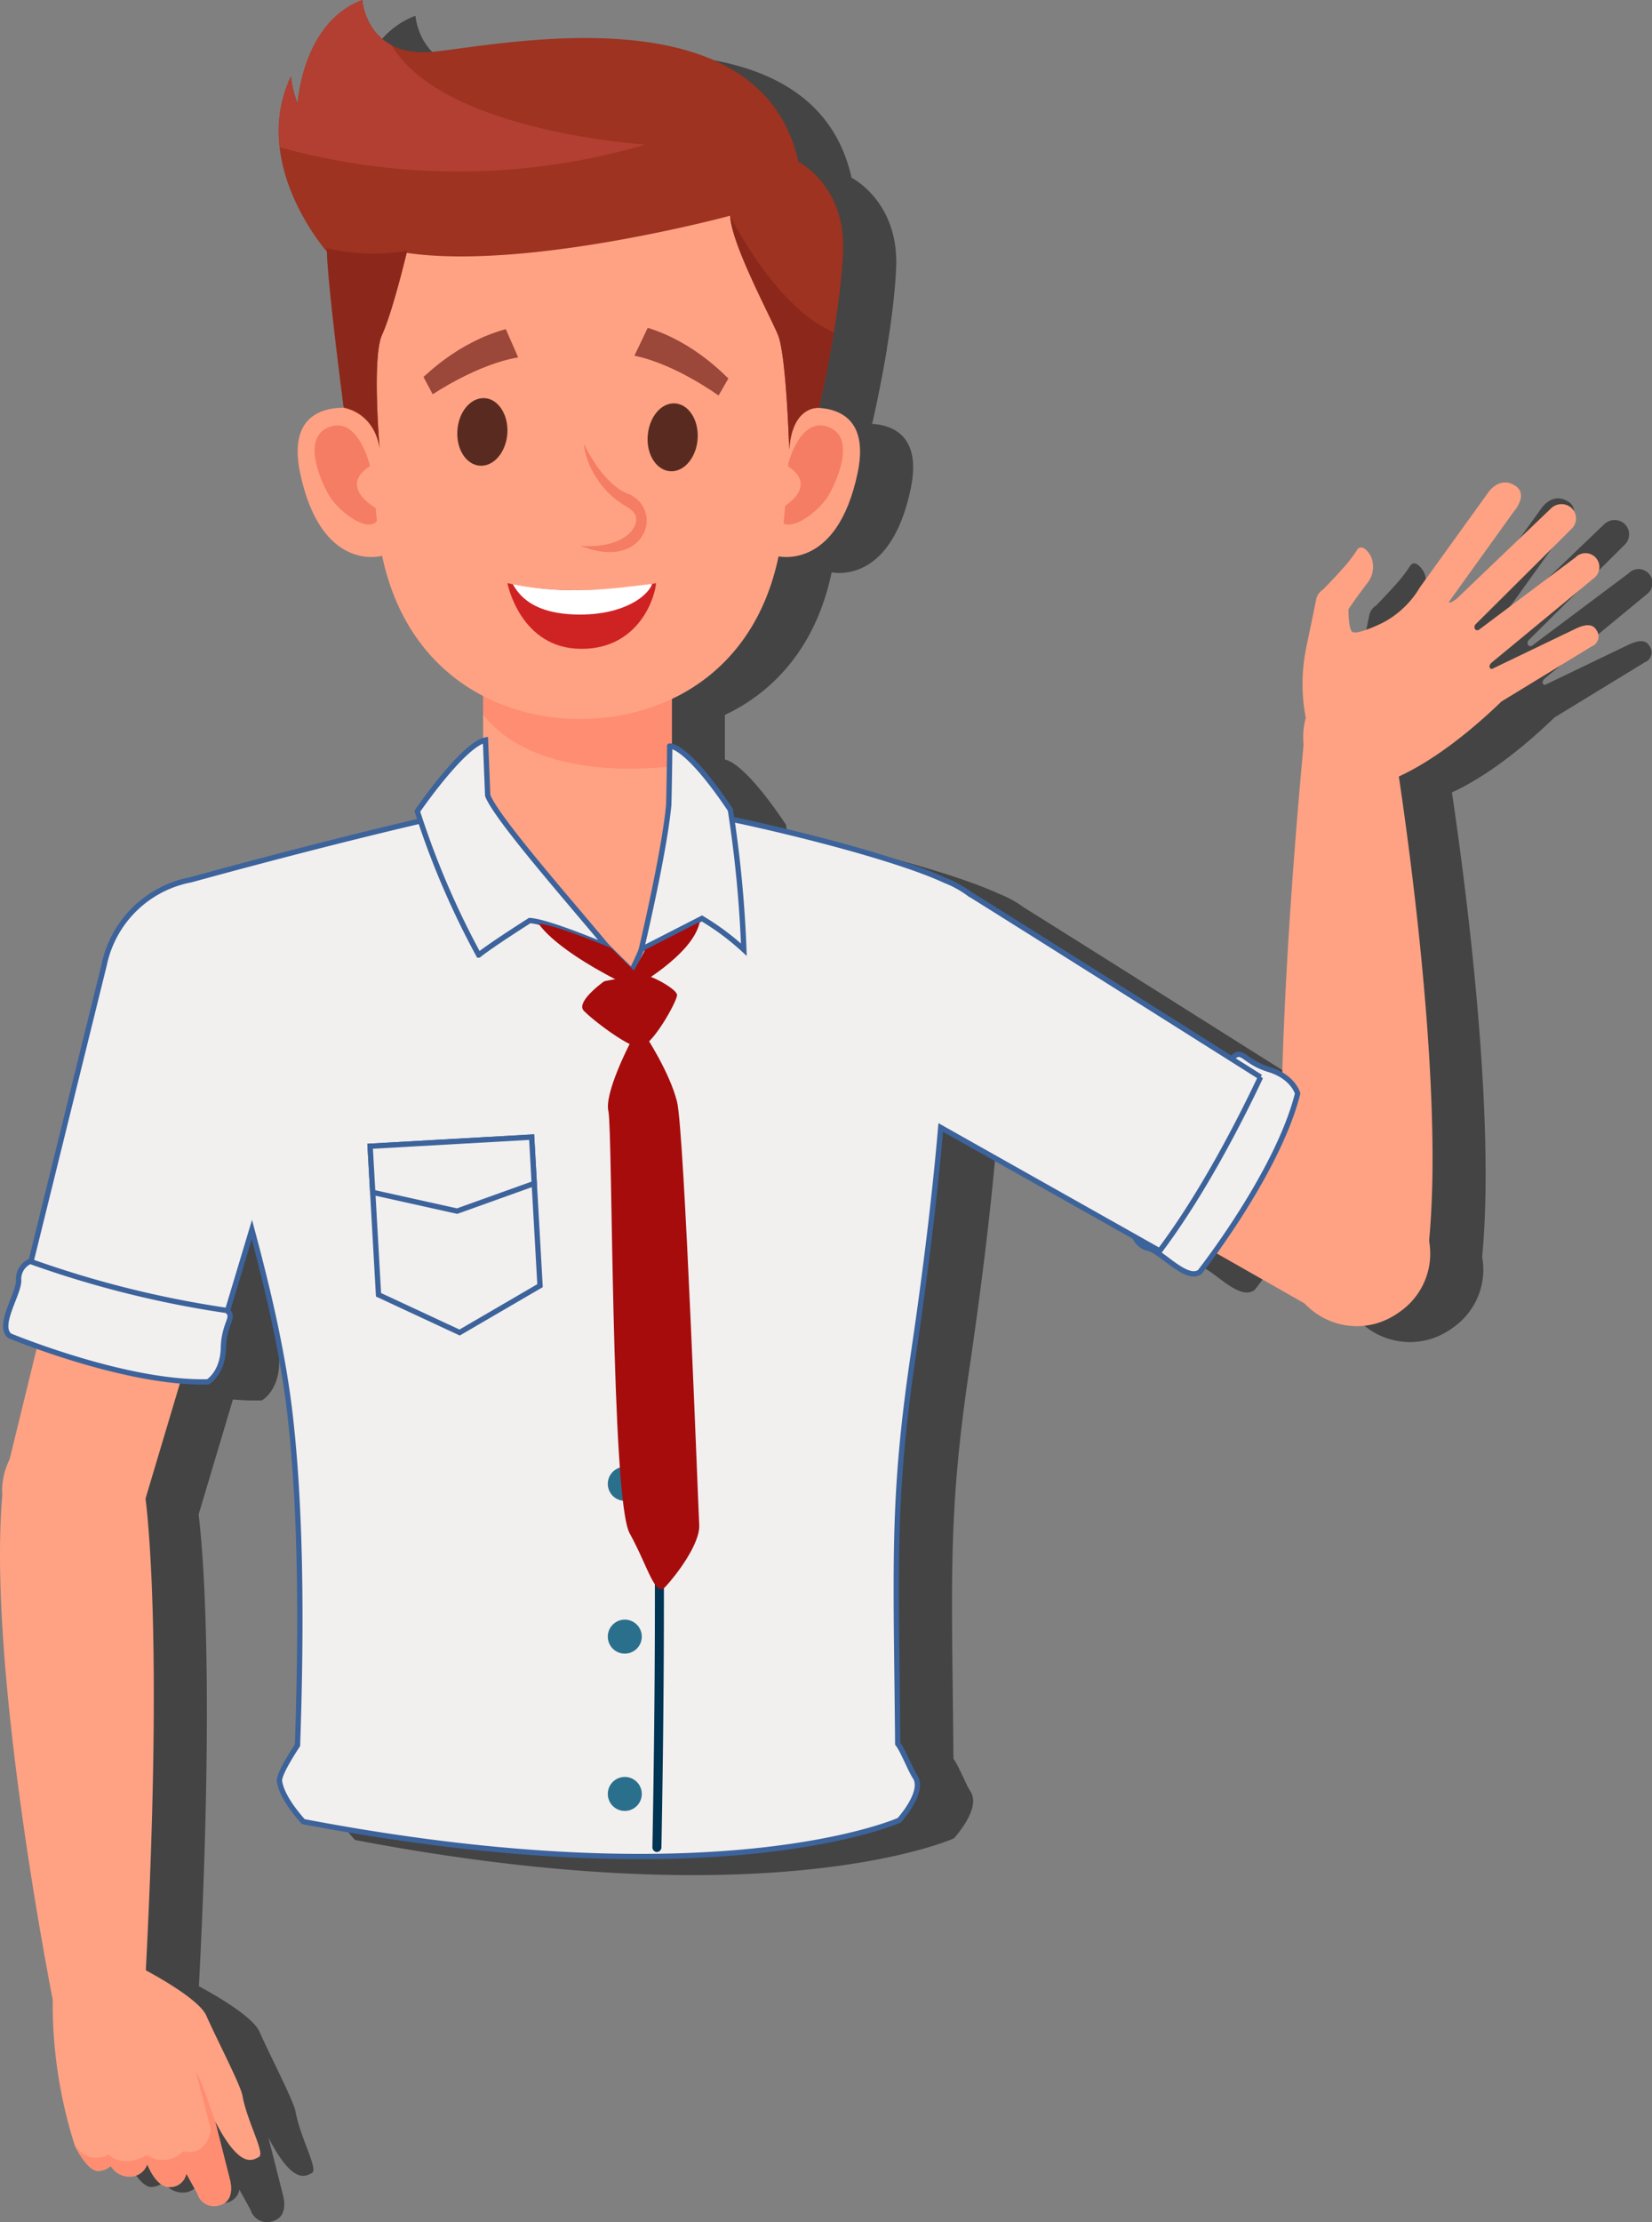 <svg xmlns="http://www.w3.org/2000/svg" viewBox="0 0 311.23 418.55"><rect x="0" y="0" width="311.23" height="418.55" fill="#808080" stroke="none"/><defs><style>.cls-3{stroke:#000}.cls-4{fill:#ffa283}.cls-5{fill:#f2efef;stroke:#3c639b}.cls-6{fill:#ff8d71}.cls-7{fill:#f57d64}.cls-16{fill:#a60c0c}</style></defs><g style="isolation:isolate"><g id="Capa_2" data-name="Capa 2"><g id="Peronsaje"><g style="mix-blend-mode:multiply" opacity=".47"><path d="M140.93 157.18a118.21 118.21 0 00-44.76 0s13.9 47.82 32.1 47.82 12.66-47.82 12.66-47.82zm142.01-40.76c.25.28 1-.27 1.51-.65l17.75-17a2.81 2.81 0 013.95 0 2.7 2.7 0 01-.09 3.86l-18 17.9c-.57.48-.21 1.49.56 1.1L306.81 108a2.62 2.62 0 113.6 3.8l-19.38 16c-.82.72-.26 1.49.33 1.07l15.73-7.56c1.56-.67 2.93-.89 3.67.38a2 2 0 01-.88 3.06l-17 10.38c-14.71 14.16-23.63 15.66-23.63 15.66-17.61 1.8-13.25-12.58-13.25-12.58a33.71 33.71 0 010-12.75c.34-1.8 1.22-5.78 2-9.75a3 3 0 011.27-1.67c1.61-1.66 3.19-3.33 4.4-4.75a27.76 27.76 0 002.08-2.83c.62-.74 1.6-.24 2.47 1.23a4.92 4.92 0 01-.63 5.16s-1.86 2.4-3.54 4.9c0 2.24.25 4.16.83 4.33 1.33.41 5.81-1.87 5.81-1.87a17.71 17.71 0 006.81-6.57L290.21 96s2-3.31 5-1.66 0 5 0 5zM174.58 202.3a15.73 15.73 0 1114.35-28c1.21.62 83.46 53.1 83.46 53.1a13.3 13.3 0 01-12.13 23.67z"/><path d="M278.93 240.18a13.32 13.32 0 01-13.76 12.61 13.56 13.56 0 01-13.07-13.59s-3.17-23.79 3.53-96.4l17 .6s10.34 62.66 6.33 95.86c-.05.22-.03.92-.03.92z"/><path class="cls-3" d="M242.47 202a193.28 193.28 0 01-18.9 33.14 3.62 3.62 0 002.75 3c2.46.51 7.17 6.27 9.72 4.46 0 0 14.65-18.6 18.43-33.62 0 0-.81-3.13-5.39-4.53s-4.96-3.82-6.61-2.45z"/><path d="M34.54 372.6s12.65 6.2 14.35 10.11 6.43 13 6.78 15c.87 4.91 4.34 10.91 3.11 11.58s-3.6 2.29-8.26-6.74l2.78 11s1.24 3.92-1.87 4.82a3.25 3.25 0 01-4.23-2.14l-2.1-3.8a3.07 3.07 0 01-2.89 2.53c-2.79.33-4.46-4.29-4.46-4.29a3.45 3.45 0 01-3.33 2.33 4.18 4.18 0 01-3.56-2 3.6 3.6 0 01-2.64.93c-2.07-.44-4.08-4.66-4.08-4.66a87.61 87.61 0 01-4.21-27.65s1.07-15.17 14.61-7.02z"/><path d="M28.22 411.87a3.6 3.6 0 002.64-.93 4.18 4.18 0 003.56 2 3.45 3.45 0 003.33-2.35s1.67 4.62 4.46 4.29a3.07 3.07 0 002.89-2.53l2.1 3.8a3.25 3.25 0 004.1 2.21c3.12-.86 2-4.89 2-4.89l-2.73-10.74c0-.06-3-9.09-3.63-9.33l2.82 10.86s-.89 5.06-5.21 3.94a5.3 5.3 0 01-6.86.73s-4.37 2.67-7.23-.12c0 0-3.88 2.37-6.48-2.09l.16.45s2.01 4.26 4.08 4.7zm6.12-226.15a15.73 15.73 0 1130.86 6.12c-.27 1.34-28.2 94.83-28.2 94.83a13.3 13.3 0 01-26.09-5.18z"/><path d="M10.4 283.64a13.3 13.3 0 0113.3-13.08 13.74 13.74 0 0113.53 13.36s4 23.93-.11 96.7h-17s-12.55-62.49-9.71-95.81c.03-.22-.01-1.17-.01-1.17z"/><path class="cls-3" d="M247.48 205.89c-3.89 8.23-10.85 21.87-19 32.73l-41.25-23.24c-1 11.7-2.67 26-5.22 43.2-4 27.25-3.17 39.27-2.88 72.88 1 1.27 2.35 4.82 3.29 6.26 1.84 2.82-3 8.14-3 8.14s-33.83 15.22-112.29.26c-2.75-3.12-4.18-5.63-4.47-7.6-.15-1.08 1.68-4.17 3.39-6.79.53-15.6 1.06-41.4-1.46-62.73-1.42-11.92-4.28-23.72-7.14-34.39-2.06 6.88-4.28 14.24-6.54 21.77-9-1.55-24-4.61-36.61-9.52l15.33-62.14a20.57 20.57 0 0116.31-16c5-1.37 30.76-8.43 52.4-13.14L129 185.86c6.14-12.07 9.51-30.31 9.51-30.31 11 1.72 38.64 8.21 49.56 13.3a19.14 19.14 0 014.75 2.66h.06c6 3.73 29.2 18.35 54.6 34.38z"/><path d="M101.02 120.83h35.54v39.77h-35.54z"/><path d="M101 137.61v-16.78h35.55v26.51c-5.91.72-26.22 2.11-35.55-9.73zm58.72-57.42s-4.47 1-6 13.53 1.59 13.61 2.52 14c0 0 11.38 3.19 15.33-15.64 3.26-15.61-11.85-11.89-11.85-11.89z"/><path d="M156.57 99.11s8.28-4.15 1.81-8.32c0 0 2.18-9.49 7.72-7.35s1.1 11 0 12.88c-2.31 3.85-9.53 8.57-9.53 2.79zM78.38 80.19s4.46 1 6 13.53-1.58 13.61-2.52 14c0 0-11.37 3.19-15.32-15.64-3.27-15.61 11.84-11.89 11.84-11.89z"/><path d="M81.53 99.11s-8.29-4.11-1.82-8.32c0 0-2.17-9.49-7.72-7.35s-1.1 11 0 12.88c2.31 3.85 9.54 8.57 9.54 2.79z"/><path d="M119.49 22.67h-.28c-48.82 0-40.45 49.91-40.34 55.09 1.25 6.28 1.32 16.37 2.32 25 3 25.9 21.7 35.68 37.91 35.66h.39c16.21 0 35.06-9.53 38-35.71 1-8.63 1.07-18.7 2.32-25 .12-5.13 8.49-55.04-40.32-55.04z"/><path d="M91.52 77.27L89.78 74c.43-.26 6.43-6.53 15.51-9l2.33 5.32c-7.74 1.3-15.99 6.89-16.1 6.95zm53.85.23l1.86-3.22c-.43-.27-6.2-6.75-15.2-9.53L129.52 70c7.7 1.56 15.74 7.44 15.85 7.5zm-11.78 35.34s-14.5 3-28 0c0 0 2.39 12.41 14 12.38 10.95-.02 13.88-9.98 14-12.38z"/><path d="M119.29 118.76c-8.92 0-11.54-3.7-12.67-5.71 10.47 2.07 18.91.83 26.26-.08-.79 2.24-5.18 5.79-13.59 5.79zM74.75 79.8s-3-22.62-3.16-29.39c0 0-14.61-16.51-6.78-33a18.9 18.9 0 001.27 5.08S66.94 7.23 78.26 3c0 0 .73 11 13.43 9.74S153.2 1.1 160.43 33.48c0 0 8.93 4.44 8.4 16.93s-4.54 29.42-4.54 29.42-5-.54-5.6 7.83c0 0-.53-17.78-2.12-21.59s-8.79-17.14-9-22.44c0 0-38.3 10.37-60.95 7 0 0-2.73 11.19-4.65 15.45s-.43 21.59-.43 21.59-.44-6.41-6.79-7.87z"/><path d="M78.26 3C66.94 7.23 66.08 22.47 66.08 22.47a18.9 18.9 0 01-1.27-5.08 24.28 24.28 0 00-2.13 13.34 125.45 125.45 0 0068.95-.5s-38.14-2.34-47.86-18.72C78.65 8.83 78.26 3 78.26 3zm69.3 40.64c.22 5.3 7.41 18.62 9 22.43s2.12 21.59 2.12 21.59c.58-8.37 5.6-7.83 5.6-7.83s1.52-6.41 2.81-14.25C156.11 61 147.72 44 147.56 43.64zm-76.04 6.11l.07.37c.21 6.77 3.16 29.54 3.16 29.54 6.35 1.46 6.78 7.92 6.78 7.92S80 70.29 82 66s4.61-15.4 4.61-15.4h.1l-.13-.34a38.94 38.94 0 01-15.06-.51z"/><path class="cls-3" d="M136.17 143.53s3-.54 11.43 12a226.47 226.47 0 012.54 26.36 47.54 47.54 0 00-7.9-5.89l-11.42 5.85s4.32-18.12 5.17-27.26c.01.02.18-8.18.18-11.06zm-34.71-1.13l.42 10.44c1.7 4.41 15.93 20.53 22.48 28.46 0 0-11.15-4.73-14.57-4.9 0 0-7.1 4.5-9.6 6.49a155.78 155.78 0 01-11.57-27.09s8.61-12.55 12.84-13.4z"/><path d="M133.76 351.85a.89.89 0 00.85-.87c2.26-119.83-4.38-163.58-4.45-164a.84.84 0 10-1.67.25c.07.42 6.68 44.08 4.42 163.72a.88.88 0 00.84.9z"/><path class="cls-3" d="M81.31 246.89L96.59 254l15.15-8.83-1.58-27.98-30.43 1.72 1.58 27.98z"/><path class="cls-3" d="M80.22 227.6l-.49-8.69 30.43-1.72.49 8.73-14.54 5.21-15.89-3.53z"/><path d="M124.51 282.5a3.2 3.2 0 113.19 3.2 3.19 3.19 0 01-3.19-3.2zm0 28.79a3.2 3.2 0 113.19 3.19 3.19 3.19 0 01-3.19-3.19zm0 29.63a3.2 3.2 0 113.19 3.19 3.19 3.19 0 01-3.19-3.19z"/><path class="cls-3" d="M52.69 249.84a193.11 193.11 0 01-37-9.25 3.6 3.6 0 00-2.18 3.47c.17 2.51-4.11 8.59-1.68 10.56 0 0 21.87 9.09 37.35 8.67 0 0 2.79-1.62 2.91-6.41s2.36-5.82.6-7.04z"/><path d="M111.51 177s2.7 4.91 17.74 12.12c0 0 11.34-6.2 12.58-12.48l-10.28 5.26-2.12 3.93-4.31-4.26s-10.36-4.38-13.61-4.57z"/><path d="M123.84 187.83s-5.46 3.87-3.85 5.56 8.1 6.67 10.39 6.87 7.26-8.76 7.17-9.86-4.66-3.58-6-3.68a67.54 67.54 0 00-7.71 1.11z"/><path d="M128.62 199.66s-4.81 9.27-4 12.66.48 73.11 4 79.49 4.78 12.18 6.75 10.07 6.56-8.08 6.36-11.66-2.79-74.12-4.18-79.7-6-12.55-6-12.55zM132 85.76c0 3.53 2.18 6.22 4.79 6s4.69-3.24 4.66-6.77-2.18-6.22-4.79-6-4.66 3.24-4.66 6.77zm-35.85-1.04c0 3.53 2.18 6.22 4.79 6s4.69-3.24 4.66-6.77-2.18-6.22-4.79-6-4.69 3.24-4.66 6.77zm23.14 21.06c7.93 3.21 12.2-.53 12.52-4.28a5.39 5.39 0 00-3.53-5.5c-4.83-1.88-8.23-9.31-8.27-9.39 0 1.71 1.71 8.13 7.83 11.7 1.33.77 2.15 1.58 2 2.79-.18 2.1-3.21 5.24-10.6 4.71z"/></g><path class="cls-4" d="M130.93 154.18a118.21 118.21 0 00-44.76 0s13.9 47.82 32.1 47.82 12.66-47.82 12.66-47.82zm142.01-40.76c.25.28 1-.27 1.51-.65l17.75-17a2.81 2.81 0 013.95 0 2.7 2.7 0 01-.09 3.86l-18 17.9c-.57.48-.21 1.49.56 1.1L296.81 105a2.62 2.62 0 113.6 3.8l-19.38 16c-.82.72-.26 1.49.33 1.07l15.73-7.56c1.56-.67 2.93-.89 3.67.38a2 2 0 01-.88 3.06l-17 10.38c-14.71 14.16-23.63 15.66-23.63 15.66-17.61 1.8-13.25-12.58-13.25-12.58a33.71 33.71 0 010-12.75c.34-1.8 1.22-5.78 2-9.75a3 3 0 011.27-1.67c1.61-1.66 3.19-3.33 4.4-4.75a27.76 27.76 0 002.08-2.83c.62-.74 1.6-.24 2.47 1.23a4.92 4.92 0 01-.63 5.16s-1.86 2.4-3.54 4.9c0 2.24.25 4.16.83 4.33 1.33.41 5.81-1.87 5.81-1.87a17.71 17.71 0 006.81-6.57L280.21 93s2-3.31 5-1.66 0 5 0 5zM164.58 199.3a15.73 15.73 0 1114.35-28c1.21.62 83.46 53.1 83.46 53.1a13.3 13.3 0 01-12.13 23.67z"/><path class="cls-4" d="M268.93 237.18a13.32 13.32 0 01-13.76 12.61 13.56 13.56 0 01-13.07-13.59s-3.17-23.79 3.53-96.4l17 .6s10.34 62.66 6.33 95.86c-.05.22-.03.92-.03.92z"/><path class="cls-5" d="M232.47 199a193.28 193.28 0 01-18.9 33.14 3.62 3.62 0 002.75 3c2.46.51 7.17 6.27 9.72 4.46 0 0 14.65-18.6 18.43-33.62 0 0-.81-3.13-5.39-4.53s-4.96-3.82-6.61-2.45z"/><path class="cls-4" d="M24.54 369.6s12.65 6.2 14.35 10.11 6.43 13 6.78 15c.87 4.91 4.34 10.91 3.11 11.58s-3.6 2.29-8.26-6.74l2.78 11s1.24 3.92-1.87 4.82a3.25 3.25 0 01-4.23-2.14l-2.1-3.8a3.07 3.07 0 01-2.89 2.53c-2.79.33-4.46-4.29-4.46-4.29a3.45 3.45 0 01-3.33 2.33 4.18 4.18 0 01-3.56-2 3.6 3.6 0 01-2.64.93c-2.07-.44-4.08-4.66-4.08-4.66a87.61 87.61 0 01-4.21-27.65s1.07-15.17 14.61-7.02z"/><path class="cls-6" d="M18.22 408.87a3.6 3.6 0 002.64-.93 4.18 4.18 0 003.56 2 3.45 3.45 0 003.33-2.35s1.67 4.62 4.46 4.29a3.07 3.07 0 002.89-2.53l2.1 3.8a3.25 3.25 0 004.1 2.21c3.12-.86 2-4.89 2-4.89l-2.73-10.74c0-.06-3-9.09-3.63-9.33l2.82 10.86s-.89 5.06-5.21 3.94a5.3 5.3 0 01-6.86.73s-4.37 2.67-7.23-.12c0 0-3.88 2.37-6.48-2.09l.16.45s2.01 4.26 4.08 4.7z"/><path class="cls-4" d="M24.34 182.72a15.73 15.73 0 1130.86 6.12c-.27 1.34-28.2 94.83-28.2 94.83a13.3 13.3 0 01-26.07-5.18z"/><path class="cls-4" d="M.4 280.64a13.3 13.3 0 0113.3-13.08 13.74 13.74 0 0113.53 13.36s4 23.93-.11 96.7h-17s-12.54-62.49-9.7-95.81c.02-.22-.02-1.17-.02-1.17z"/><path class="cls-5" d="M237.48 202.89c-3.89 8.23-10.85 21.87-19 32.73l-41.25-23.24c-1 11.7-2.67 26-5.22 43.2-4 27.25-3.17 39.27-2.88 72.88 1 1.27 2.35 4.82 3.29 6.26 1.84 2.82-3 8.14-3 8.14s-33.83 15.22-112.29.26c-2.75-3.12-4.18-5.63-4.47-7.6-.15-1.08 1.68-4.17 3.39-6.79.53-15.6 1.06-41.4-1.46-62.73-1.42-11.92-4.28-23.72-7.14-34.39-2.06 6.88-4.28 14.24-6.54 21.77-9-1.55-24-4.61-36.61-9.52l15.33-62.14a20.57 20.57 0 0116.31-16c5-1.37 30.76-8.43 52.4-13.14L119 182.86c6.14-12.07 9.51-30.31 9.51-30.31 11 1.72 38.64 8.21 49.56 13.3a19.14 19.14 0 014.75 2.66h.06c6 3.73 29.2 18.35 54.6 34.38z"/><path class="cls-4" d="M91.02 117.83h35.54v39.77H91.02z"/><path class="cls-6" d="M91 134.61v-16.78h35.55v26.51c-5.91.72-26.22 2.11-35.55-9.73z"/><path class="cls-4" d="M149.72 77.19s-4.47 1-6 13.53 1.59 13.61 2.52 14c0 0 11.38 3.19 15.33-15.64 3.26-15.61-11.85-11.89-11.85-11.89z"/><path class="cls-7" d="M146.57 96.11s8.28-4.15 1.81-8.32c0 0 2.18-9.49 7.72-7.35s1.1 11 0 12.88c-2.31 3.85-9.53 8.57-9.53 2.79z"/><path class="cls-4" d="M68.38 77.19s4.46 1 6 13.53-1.58 13.61-2.52 14c0 0-11.37 3.19-15.32-15.64-3.27-15.61 11.84-11.89 11.84-11.89z"/><path class="cls-7" d="M71.53 96.11s-8.29-4.11-1.82-8.32c0 0-2.17-9.49-7.72-7.35s-1.1 11 0 12.88c2.31 3.85 9.54 8.57 9.54 2.79z"/><path class="cls-4" d="M109.49 19.67h-.28c-48.82 0-40.45 49.91-40.34 55.09 1.25 6.28 1.32 16.37 2.32 25 3 25.9 21.7 35.68 37.91 35.66h.39c16.21 0 35.06-9.53 38-35.71 1-8.63 1.07-18.7 2.32-25 .12-5.13 8.49-55.04-40.32-55.04z"/><path d="M81.52 74.27L79.78 71c.43-.26 6.43-6.53 15.51-9l2.33 5.32c-7.74 1.3-15.99 6.89-16.1 6.95zm53.85.23l1.86-3.22c-.43-.27-6.2-6.75-15.2-9.53L119.52 67c7.7 1.56 15.74 7.44 15.85 7.5z" fill="#9b473a"/><path d="M123.59 109.84s-14.5 3-28 0c0 0 2.39 12.41 14 12.38 10.95-.02 13.88-9.98 14-12.38z" fill="#cf2323"/><path d="M109.29 115.76c-8.92 0-11.54-3.7-12.67-5.71 10.47 2.07 18.91.83 26.26-.08-.79 2.24-5.18 5.79-13.59 5.79z" fill="#fff"/><path d="M64.75 76.8s-3-22.62-3.16-29.39c0 0-14.61-16.51-6.78-33a18.9 18.9 0 001.27 5.08S56.94 4.23 68.26 0c0 0 .73 11 13.43 9.74S143.2-1.9 150.43 30.48c0 0 8.93 4.44 8.4 16.93s-4.54 29.42-4.54 29.42-5-.54-5.6 7.83c0 0-.53-17.78-2.12-21.59s-8.79-17.14-9-22.44c0 0-38.3 10.37-60.95 7 0 0-2.73 11.19-4.65 15.45s-.43 21.59-.43 21.59-.44-6.41-6.79-7.87z" fill="#9d3320"/><path d="M68.26 0C56.94 4.23 56.08 19.47 56.08 19.47a18.9 18.9 0 01-1.27-5.08 24.28 24.28 0 00-2.13 13.34 125.45 125.45 0 0068.95-.5S83.49 24.89 73.77 8.51C68.65 5.83 68.26 0 68.26 0z" fill="#b23f31"/><path d="M137.56 40.64c.22 5.3 7.41 18.62 9 22.43s2.12 21.59 2.12 21.59c.58-8.37 5.6-7.83 5.6-7.83s1.52-6.41 2.81-14.25C146.11 58 137.72 41 137.56 40.64zm-76.04 6.11l.07.37c.21 6.77 3.16 29.54 3.16 29.54 6.35 1.46 6.78 7.92 6.78 7.92S70 67.29 72 63s4.61-15.4 4.61-15.4h.1l-.13-.34a38.94 38.94 0 01-15.06-.51z" fill="#8c281b"/><path class="cls-5" d="M126.17 140.53s3-.54 11.43 12a226.47 226.47 0 012.54 26.36 47.54 47.54 0 00-7.9-5.89l-11.42 5.85s4.32-18.12 5.17-27.26c.01.02.18-8.18.18-11.06zm-34.71-1.13l.42 10.44c1.7 4.41 15.93 20.53 22.48 28.46 0 0-11.15-4.73-14.57-4.9 0 0-7.1 4.5-9.6 6.49a155.78 155.78 0 01-11.57-27.09s8.61-12.55 12.84-13.4z"/><path d="M123.76 348.85a.89.89 0 00.85-.87c2.26-119.83-4.38-163.58-4.45-164a.84.84 0 10-1.67.25c.07.42 6.68 44.08 4.42 163.72a.88.88 0 00.84.9z" fill="#003554"/><path class="cls-5" d="M71.31 243.89L86.59 251l15.15-8.83-1.58-27.98-30.43 1.72 1.58 27.98z"/><path class="cls-5" d="M70.22 224.6l-.49-8.69 30.43-1.72.49 8.73-14.54 5.21-15.89-3.53z"/><path d="M114.51 279.5a3.2 3.2 0 113.19 3.2 3.19 3.19 0 01-3.19-3.2zm0 28.79a3.2 3.2 0 113.19 3.19 3.19 3.19 0 01-3.19-3.19zm0 29.63a3.2 3.2 0 113.19 3.19 3.19 3.19 0 01-3.19-3.19z" fill="#2a708d"/><path class="cls-5" d="M42.69 246.84a193.11 193.11 0 01-37-9.25 3.6 3.6 0 00-2.18 3.47c.17 2.51-4.11 8.59-1.68 10.56 0 0 21.87 9.09 37.35 8.67 0 0 2.79-1.62 2.91-6.41s2.36-5.82.6-7.04z"/><path class="cls-16" d="M101.51 174s2.7 4.91 17.74 12.12c0 0 11.34-6.2 12.58-12.48l-10.28 5.26-2.12 3.93-4.31-4.26s-10.36-4.38-13.61-4.57z"/><path class="cls-16" d="M113.84 184.83s-5.46 3.87-3.85 5.56 8.1 6.67 10.39 6.87 7.26-8.76 7.17-9.86-4.66-3.58-6-3.68a67.54 67.54 0 00-7.71 1.11z"/><path class="cls-16" d="M118.62 196.66s-4.81 9.27-4 12.66.48 73.11 4 79.49 4.78 12.18 6.75 10.07 6.56-8.08 6.36-11.66-2.79-74.12-4.18-79.7-6-12.55-6-12.55z"/><path d="M122 82.76c0 3.53 2.18 6.22 4.79 6s4.69-3.24 4.66-6.77-2.18-6.22-4.79-6-4.66 3.24-4.66 6.77zm-35.85-1.04c0 3.53 2.18 6.22 4.79 6s4.69-3.23 4.66-6.72-2.18-6.22-4.79-6-4.69 3.19-4.66 6.72z" fill="#592b20"/><path class="cls-7" d="M109.29 102.78c7.93 3.21 12.2-.53 12.52-4.28a5.39 5.39 0 00-3.53-5.5c-4.83-1.88-8.23-9.31-8.27-9.39 0 1.71 1.71 8.13 7.83 11.7 1.33.77 2.15 1.58 2 2.79-.18 2.1-3.21 5.24-10.6 4.71z"/></g></g></g></svg>